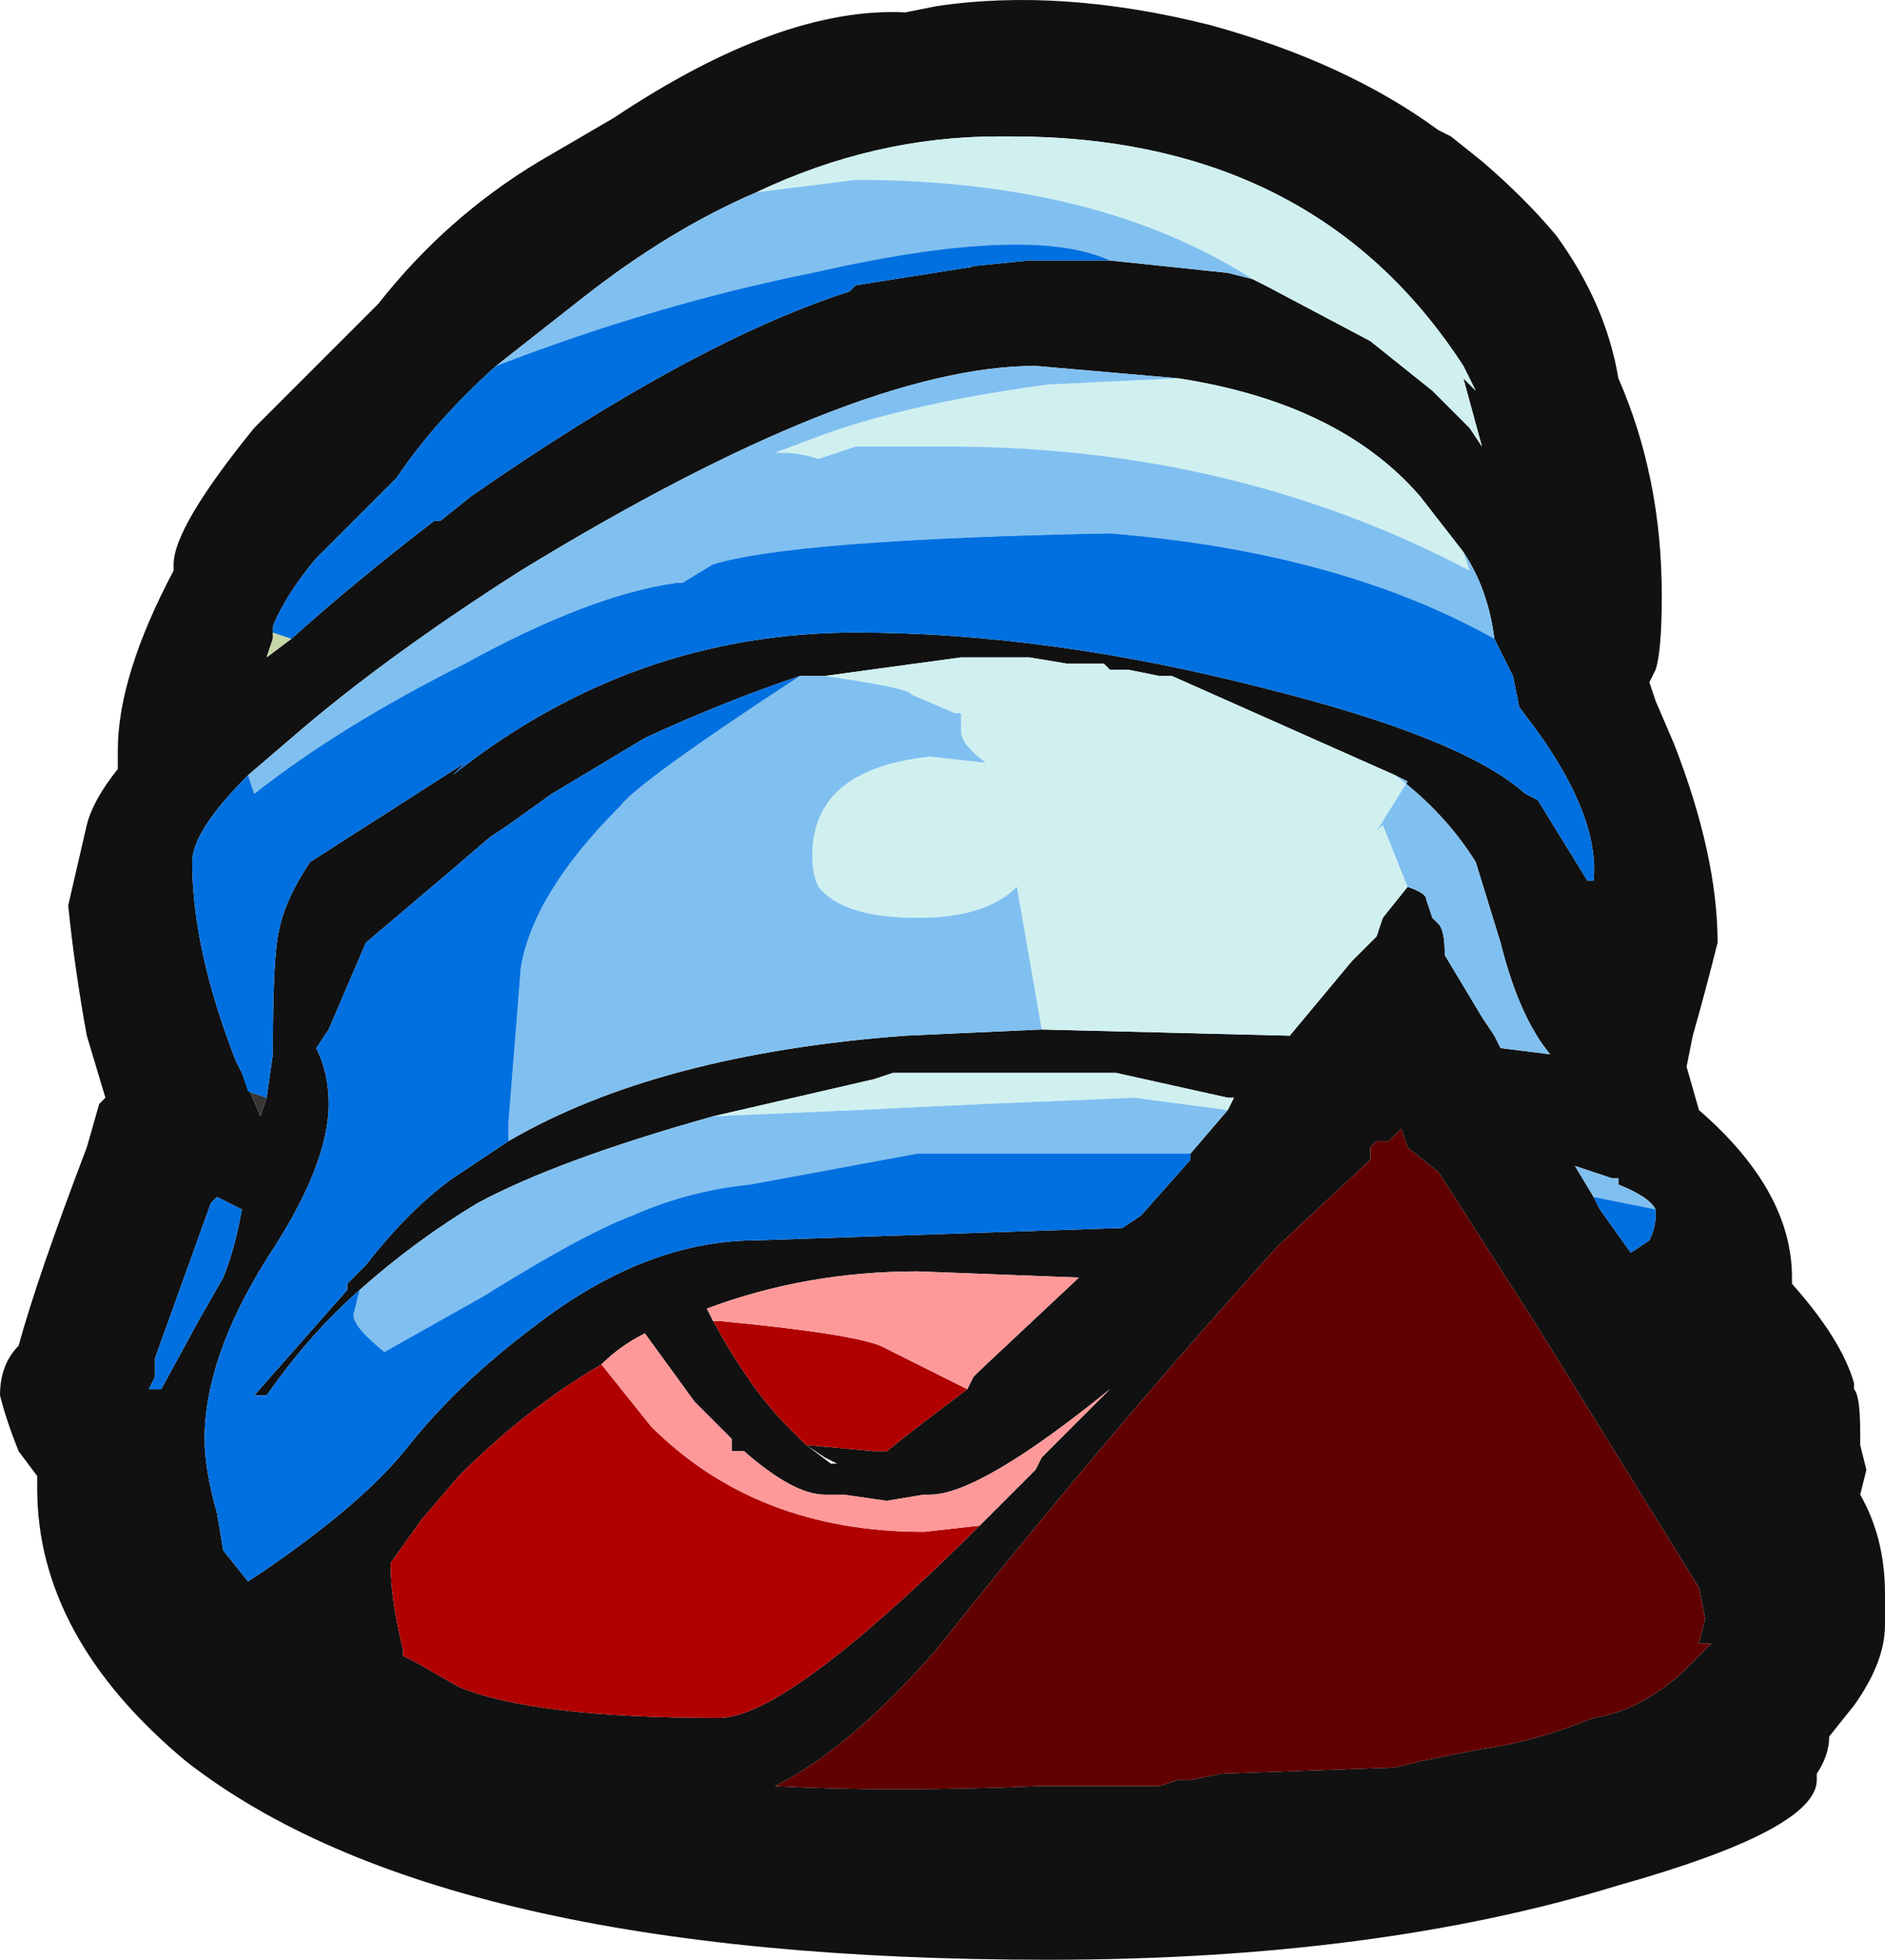 <?xml version="1.0" encoding="UTF-8" standalone="no"?>
<svg xmlns:ffdec="https://www.free-decompiler.com/flash" xmlns:xlink="http://www.w3.org/1999/xlink" ffdec:objectType="shape" height="15.8px" width="15.2px" xmlns="http://www.w3.org/2000/svg">
  <g transform="matrix(1.0, 0.0, 0.0, 1.0, 6.75, 7.15)">
    <path d="M4.95 -6.05 L5.2 -5.85 Q5.55 -5.55 5.8 -5.25 6.2 -4.7 6.3 -4.1 6.65 -3.3 6.65 -2.35 6.65 -1.9 6.6 -1.75 L6.55 -1.65 6.6 -1.5 6.75 -1.15 Q7.1 -0.25 7.1 0.45 7.0 0.85 6.9 1.2 L6.85 1.45 6.95 1.8 Q7.7 2.45 7.7 3.15 L7.7 3.2 Q8.1 3.65 8.2 4.0 L8.2 4.05 Q8.25 4.1 8.25 4.4 L8.25 4.5 8.3 4.7 8.25 4.9 Q8.45 5.25 8.45 5.7 L8.45 5.95 Q8.45 6.25 8.2 6.6 L8.0 6.85 Q8.0 7.0 7.9 7.15 L7.9 7.2 Q7.9 7.6 6.3 8.05 4.35 8.65 1.7 8.65 -3.2 8.65 -5.25 7.05 -6.45 6.05 -6.45 4.85 L-6.45 4.75 -6.6 4.55 Q-6.7 4.3 -6.75 4.1 -6.75 3.85 -6.6 3.7 -6.45 3.15 -6.05 2.1 L-5.95 1.75 -5.9 1.7 -6.05 1.2 Q-6.15 0.65 -6.2 0.15 L-6.05 -0.5 Q-6.0 -0.7 -5.8 -0.95 L-5.8 -1.1 Q-5.8 -1.7 -5.35 -2.55 L-5.35 -2.6 Q-5.35 -2.9 -4.7 -3.7 L-3.7 -4.7 Q-3.15 -5.4 -2.4 -5.85 L-1.8 -6.2 Q-0.45 -7.1 0.55 -7.05 L0.8 -7.1 Q1.8 -7.25 3.0 -6.95 4.1 -6.65 4.85 -6.1 L4.95 -6.05 M3.35 -4.9 L3.45 -4.85 4.3 -4.4 Q4.55 -4.2 4.8 -4.0 L5.1 -3.7 5.2 -3.55 5.05 -4.1 5.15 -4.0 5.05 -4.2 Q3.85 -6.05 1.4 -6.05 L1.3 -6.05 Q0.3 -6.05 -0.65 -5.6 -1.35 -5.3 -2.05 -4.75 L-2.75 -4.2 Q-3.25 -3.75 -3.55 -3.3 L-4.2 -2.65 Q-4.45 -2.35 -4.55 -2.1 L-4.55 -2.05 -4.55 -2.0 -4.6 -1.85 -4.4 -2.0 Q-3.9 -2.45 -3.25 -2.95 L-3.2 -2.95 -2.95 -3.15 Q-1.15 -4.4 0.1 -4.8 L0.15 -4.85 1.1 -5.0 1.05 -5.0 1.55 -5.05 2.2 -5.05 3.15 -4.95 3.35 -4.9 M2.75 -4.1 L1.6 -4.2 Q0.15 -4.2 -2.55 -2.55 -3.65 -1.85 -4.4 -1.2 L-4.75 -0.9 Q-5.2 -0.45 -5.2 -0.2 -5.2 0.5 -4.85 1.4 L-4.8 1.5 -4.65 1.85 -4.6 1.7 -4.55 1.35 Q-4.55 0.55 -4.5 0.35 -4.45 0.1 -4.25 -0.2 L-3.0 -1.0 -3.1 -0.9 Q-1.65 -2.05 0.15 -2.05 1.7 -2.05 3.45 -1.6 5.05 -1.2 5.55 -0.75 L5.65 -0.7 6.05 -0.05 6.1 -0.05 Q6.15 -0.55 5.65 -1.25 L5.5 -1.45 5.45 -1.7 5.3 -2.0 Q5.25 -2.4 5.05 -2.7 L4.7 -3.15 Q4.05 -3.9 2.75 -4.1 M4.5 -0.9 L2.7 -1.7 2.6 -1.7 2.35 -1.75 2.2 -1.75 2.15 -1.8 1.85 -1.8 1.55 -1.85 1.0 -1.85 -0.1 -1.7 -0.3 -1.7 Q-0.9 -1.5 -1.55 -1.2 L-2.3 -0.75 -2.65 -0.5 -2.8 -0.4 -3.15 -0.1 -3.8 0.45 -4.1 1.15 -4.2 1.3 Q-4.1 1.5 -4.1 1.75 -4.1 2.25 -4.6 3.0 -5.1 3.8 -5.1 4.45 -5.1 4.7 -5.0 5.05 L-4.95 5.35 -4.75 5.6 -4.6 5.5 Q-3.8 4.95 -3.45 4.5 -3.05 4.0 -2.45 3.55 -1.55 2.85 -0.65 2.85 L2.3 2.75 2.45 2.65 2.85 2.2 2.85 2.15 3.15 1.8 3.2 1.7 3.15 1.7 2.25 1.5 0.45 1.5 0.3 1.55 -1.0 1.85 Q-2.25 2.2 -2.9 2.55 -3.4 2.85 -3.85 3.25 -4.25 3.6 -4.6 4.1 L-4.7 4.1 -3.95 3.25 -3.95 3.2 -3.8 3.05 Q-3.45 2.6 -3.1 2.35 L-2.65 2.05 Q-1.45 1.35 0.55 1.2 L1.65 1.15 3.65 1.2 4.15 0.6 4.35 0.4 4.4 0.25 4.6 0.0 Q4.75 0.05 4.75 0.1 L4.8 0.25 4.85 0.3 Q4.9 0.35 4.9 0.55 L5.2 1.05 5.3 1.2 5.35 1.3 5.75 1.35 Q5.5 1.05 5.35 0.45 L5.15 -0.2 Q4.9 -0.6 4.5 -0.9 M6.6 2.6 Q6.55 2.5 6.3 2.4 L6.3 2.35 6.25 2.35 5.95 2.25 6.1 2.5 6.15 2.6 6.4 2.95 6.55 2.85 Q6.6 2.75 6.6 2.65 L6.6 2.6 M1.95 7.25 L2.6 7.25 2.75 7.2 2.85 7.2 3.1 7.15 4.5 7.1 4.7 7.05 5.2 6.95 Q5.6 6.9 6.1 6.7 6.45 6.65 6.8 6.35 L7.05 6.1 6.95 6.1 7.0 5.9 6.95 5.65 5.65 3.55 4.85 2.3 4.6 2.1 4.55 1.95 4.45 2.05 4.35 2.05 4.3 2.1 4.3 2.2 3.55 2.9 Q2.15 4.45 0.8 6.15 0.1 6.95 -0.5 7.25 0.4 7.3 1.65 7.25 L1.75 7.25 1.95 7.25 M4.15 3.2 L4.15 3.2 M1.05 4.05 L1.1 3.95 1.15 3.9 1.95 3.15 0.65 3.1 Q-0.25 3.1 -1.05 3.4 L-1.0 3.5 Q-0.7 4.05 -0.4 4.35 L-0.25 4.5 0.3 4.55 0.4 4.55 Q0.65 4.35 1.05 4.05 M1.2 5.1 L1.6 4.7 1.65 4.6 2.2 4.05 Q1.15 4.9 0.75 4.9 L0.7 4.9 0.4 4.95 0.05 4.9 -0.1 4.9 Q-0.35 4.9 -0.75 4.55 L-0.85 4.55 -0.85 4.45 -1.15 4.15 -1.55 3.6 Q-1.75 3.7 -1.9 3.85 -2.5 4.2 -3.05 4.75 L-3.35 5.1 -3.6 5.45 Q-3.6 5.75 -3.5 6.15 L-3.5 6.2 -3.4 6.25 -3.05 6.45 Q-2.45 6.7 -0.95 6.7 -0.4 6.7 1.2 5.1 M-5.0 2.5 L-5.05 2.55 -5.5 3.8 -5.5 3.95 -5.55 4.05 -5.45 4.05 -5.15 3.5 -4.95 3.15 Q-4.85 2.9 -4.8 2.6 L-5.0 2.5 M-0.05 4.65 L0.0 4.65 -0.1 4.6 -0.25 4.5 -0.05 4.65" fill="#111111" fill-rule="evenodd" stroke="none"/>
    <path d="M1.95 7.25 L1.75 7.25 1.95 7.25" fill="#dbd191" fill-rule="evenodd" stroke="none"/>
    <path d="M-4.8 1.5 L-4.75 1.65 -4.6 1.7 -4.65 1.85 -4.8 1.5" fill="#363636" fill-rule="evenodd" stroke="none"/>
    <path d="M-4.4 -2.0 L-4.6 -1.85 -4.55 -2.0 -4.55 -2.05 -4.4 -2.0" fill="#c7d7a8" fill-rule="evenodd" stroke="none"/>
    <path d="M-0.65 -5.6 Q0.3 -6.05 1.3 -6.05 L1.4 -6.05 Q3.85 -6.05 5.05 -4.2 L5.15 -4.0 5.05 -4.1 5.2 -3.55 5.1 -3.7 4.8 -4.0 Q4.55 -4.2 4.3 -4.4 L3.45 -4.85 3.35 -4.9 Q2.1 -5.7 0.15 -5.7 L-0.65 -5.6 M5.05 -2.7 L5.1 -2.55 Q3.2 -3.55 0.9 -3.55 L0.15 -3.55 -0.15 -3.45 Q-0.3 -3.5 -0.45 -3.5 L-0.5 -3.5 -0.1 -3.65 Q0.6 -3.9 1.7 -4.05 L2.75 -4.1 Q4.05 -3.9 4.7 -3.15 L5.05 -2.7 M-0.1 -1.7 L1.0 -1.85 1.55 -1.85 1.85 -1.8 2.15 -1.8 2.2 -1.75 2.35 -1.75 2.6 -1.7 2.7 -1.7 4.5 -0.9 4.6 -0.85 4.35 -0.45 4.4 -0.5 4.6 0.0 4.4 0.25 4.35 0.4 4.15 0.6 3.65 1.2 1.65 1.15 1.45 0.0 Q1.2 0.25 0.65 0.25 0.05 0.25 -0.15 0.0 -0.2 -0.1 -0.2 -0.25 -0.2 -0.95 0.75 -1.05 L1.2 -1.0 Q1.0 -1.15 1.0 -1.25 L1.0 -1.4 0.95 -1.4 0.6 -1.55 Q0.6 -1.6 -0.1 -1.7 M-1.0 1.85 L0.3 1.55 0.45 1.5 2.25 1.5 3.15 1.7 3.2 1.7 3.15 1.8 2.4 1.7 1.2 1.75 0.15 1.8 -1.0 1.85" fill="#d0f0f0" fill-rule="evenodd" stroke="none"/>
    <path d="M3.35 -4.9 L3.15 -4.95 2.2 -5.05 Q1.55 -5.35 -0.2 -4.95 -1.45 -4.7 -2.75 -4.2 L-2.05 -4.75 Q-1.35 -5.3 -0.65 -5.6 L0.15 -5.7 Q2.1 -5.7 3.35 -4.9 M2.75 -4.1 L1.7 -4.05 Q0.6 -3.9 -0.1 -3.65 L-0.5 -3.5 -0.45 -3.5 Q-0.3 -3.5 -0.15 -3.45 L0.15 -3.55 0.9 -3.55 Q3.2 -3.55 5.1 -2.55 L5.05 -2.7 Q5.25 -2.4 5.3 -2.0 4.05 -2.7 2.2 -2.85 -0.35 -2.8 -1.0 -2.6 L-1.25 -2.45 -1.3 -2.45 Q-2.0 -2.35 -3.0 -1.8 -4.0 -1.3 -4.7 -0.75 L-4.75 -0.9 -4.4 -1.2 Q-3.65 -1.85 -2.55 -2.55 0.15 -4.2 1.6 -4.2 L2.75 -4.1 M-0.1 -1.7 Q0.6 -1.6 0.6 -1.55 L0.95 -1.4 1.0 -1.4 1.0 -1.25 Q1.0 -1.15 1.2 -1.0 L0.75 -1.05 Q-0.2 -0.95 -0.2 -0.25 -0.2 -0.1 -0.15 0.0 0.05 0.25 0.65 0.25 1.2 0.25 1.45 0.0 L1.65 1.15 0.55 1.2 Q-1.45 1.35 -2.65 2.05 L-2.65 1.9 -2.55 0.65 Q-2.45 0.05 -1.75 -0.65 -1.6 -0.85 -0.3 -1.7 L-0.1 -1.7 M4.6 0.0 L4.4 -0.5 4.35 -0.45 4.6 -0.85 4.5 -0.9 Q4.9 -0.6 5.15 -0.2 L5.35 0.45 Q5.5 1.05 5.75 1.35 L5.35 1.3 5.3 1.2 5.2 1.05 4.9 0.55 Q4.9 0.35 4.85 0.3 L4.8 0.25 4.75 0.1 Q4.75 0.05 4.6 0.0 M6.1 2.5 L5.95 2.25 6.25 2.35 6.3 2.35 6.3 2.4 Q6.55 2.5 6.6 2.6 L6.1 2.5 M3.15 1.8 L2.85 2.15 0.65 2.15 -0.7 2.4 Q-1.2 2.45 -1.65 2.65 -2.05 2.8 -2.85 3.3 L-3.65 3.75 Q-3.9 3.55 -3.9 3.45 L-3.85 3.25 Q-3.4 2.85 -2.9 2.55 -2.25 2.2 -1.0 1.85 L0.15 1.8 1.2 1.75 2.4 1.7 3.15 1.8" fill="#80c0f0" fill-rule="evenodd" stroke="none"/>
    <path d="M2.2 -5.05 L1.55 -5.05 1.05 -5.0 1.1 -5.0 0.15 -4.85 0.1 -4.8 Q-1.15 -4.4 -2.95 -3.15 L-3.2 -2.95 -3.25 -2.95 Q-3.9 -2.45 -4.4 -2.0 L-4.55 -2.05 -4.55 -2.1 Q-4.45 -2.35 -4.2 -2.65 L-3.55 -3.3 Q-3.25 -3.75 -2.75 -4.2 -1.45 -4.7 -0.2 -4.95 1.55 -5.35 2.2 -5.05 M-4.75 -0.9 L-4.7 -0.75 Q-4.0 -1.3 -3.0 -1.8 -2.0 -2.35 -1.3 -2.45 L-1.25 -2.45 -1.0 -2.6 Q-0.35 -2.8 2.2 -2.85 4.05 -2.7 5.3 -2.0 L5.45 -1.7 5.5 -1.45 5.65 -1.25 Q6.15 -0.55 6.1 -0.05 L6.05 -0.05 5.65 -0.7 5.55 -0.75 Q5.05 -1.2 3.45 -1.6 1.7 -2.05 0.15 -2.05 -1.65 -2.05 -3.1 -0.9 L-3.0 -1.0 -4.25 -0.2 Q-4.45 0.1 -4.5 0.35 -4.55 0.55 -4.55 1.35 L-4.6 1.7 -4.75 1.65 -4.8 1.5 -4.85 1.4 Q-5.2 0.5 -5.2 -0.2 -5.2 -0.45 -4.75 -0.9 M6.1 2.5 L6.6 2.6 6.6 2.65 Q6.6 2.75 6.55 2.85 L6.4 2.95 6.15 2.6 6.1 2.5 M2.85 2.15 L2.85 2.2 2.45 2.65 2.3 2.75 -0.65 2.85 Q-1.55 2.85 -2.45 3.55 -3.05 4.0 -3.45 4.5 -3.8 4.95 -4.6 5.5 L-4.75 5.6 -4.95 5.35 -5.0 5.05 Q-5.1 4.7 -5.1 4.45 -5.1 3.8 -4.6 3.0 -4.1 2.25 -4.1 1.75 -4.1 1.5 -4.2 1.3 L-4.1 1.15 -3.8 0.45 -3.15 -0.1 -2.8 -0.4 -2.65 -0.5 -2.3 -0.75 -1.55 -1.2 Q-0.9 -1.5 -0.3 -1.7 -1.6 -0.85 -1.75 -0.65 -2.45 0.05 -2.55 0.65 L-2.65 1.9 -2.65 2.05 -3.1 2.35 Q-3.45 2.6 -3.8 3.05 L-3.95 3.2 -3.95 3.25 -4.7 4.1 -4.6 4.1 Q-4.25 3.6 -3.85 3.25 L-3.9 3.45 Q-3.9 3.55 -3.65 3.75 L-2.85 3.3 Q-2.05 2.8 -1.65 2.65 -1.2 2.45 -0.7 2.4 L0.65 2.15 2.85 2.15 M-5.0 2.5 L-4.8 2.6 Q-4.85 2.9 -4.95 3.15 L-5.15 3.5 -5.45 4.05 -5.55 4.05 -5.5 3.95 -5.5 3.8 -5.05 2.55 -5.0 2.5" fill="#0070e0" fill-rule="evenodd" stroke="none"/>
    <path d="M1.75 7.25 L1.65 7.25 Q0.4 7.3 -0.5 7.25 0.1 6.95 0.8 6.15 2.15 4.45 3.55 2.9 L4.3 2.2 4.3 2.1 4.35 2.05 4.45 2.05 4.55 1.95 4.6 2.1 4.85 2.3 5.65 3.55 6.95 5.65 7.0 5.9 6.95 6.1 7.05 6.1 6.8 6.35 Q6.45 6.65 6.1 6.7 5.6 6.9 5.2 6.95 L4.7 7.05 4.5 7.1 3.1 7.15 2.85 7.2 2.75 7.2 2.6 7.25 1.95 7.25 1.75 7.25 M4.15 3.2 L4.15 3.2" fill="#600000" fill-rule="evenodd" stroke="none"/>
    <path d="M-1.0 3.5 L-0.95 3.5 Q0.1 3.6 0.35 3.7 L1.05 4.05 Q0.65 4.35 0.4 4.55 L0.3 4.55 -0.25 4.5 -0.4 4.35 Q-0.7 4.05 -1.0 3.5 M-1.9 3.85 L-1.5 4.35 Q-0.65 5.2 0.7 5.2 L1.15 5.15 1.2 5.1 Q-0.4 6.7 -0.95 6.7 -2.45 6.7 -3.05 6.45 L-3.4 6.25 -3.5 6.2 -3.5 6.15 Q-3.6 5.75 -3.6 5.45 L-3.35 5.1 -3.05 4.75 Q-2.5 4.2 -1.9 3.85" fill="#b00000" fill-rule="evenodd" stroke="none"/>
    <path d="M-1.0 3.5 L-1.05 3.4 Q-0.25 3.1 0.65 3.1 L1.95 3.15 1.15 3.9 1.1 3.95 1.05 4.05 0.35 3.7 Q0.1 3.6 -0.95 3.5 L-1.0 3.5 M-1.9 3.85 Q-1.75 3.7 -1.55 3.6 L-1.15 4.15 -0.85 4.45 -0.85 4.55 -0.75 4.55 Q-0.35 4.9 -0.1 4.9 L0.05 4.9 0.4 4.95 0.7 4.9 0.75 4.9 Q1.15 4.9 2.2 4.05 L1.65 4.6 1.6 4.7 1.2 5.1 1.15 5.15 0.7 5.2 Q-0.65 5.2 -1.5 4.35 L-1.9 3.85" fill="#ff9999" fill-rule="evenodd" stroke="none"/>
  </g>
</svg>

